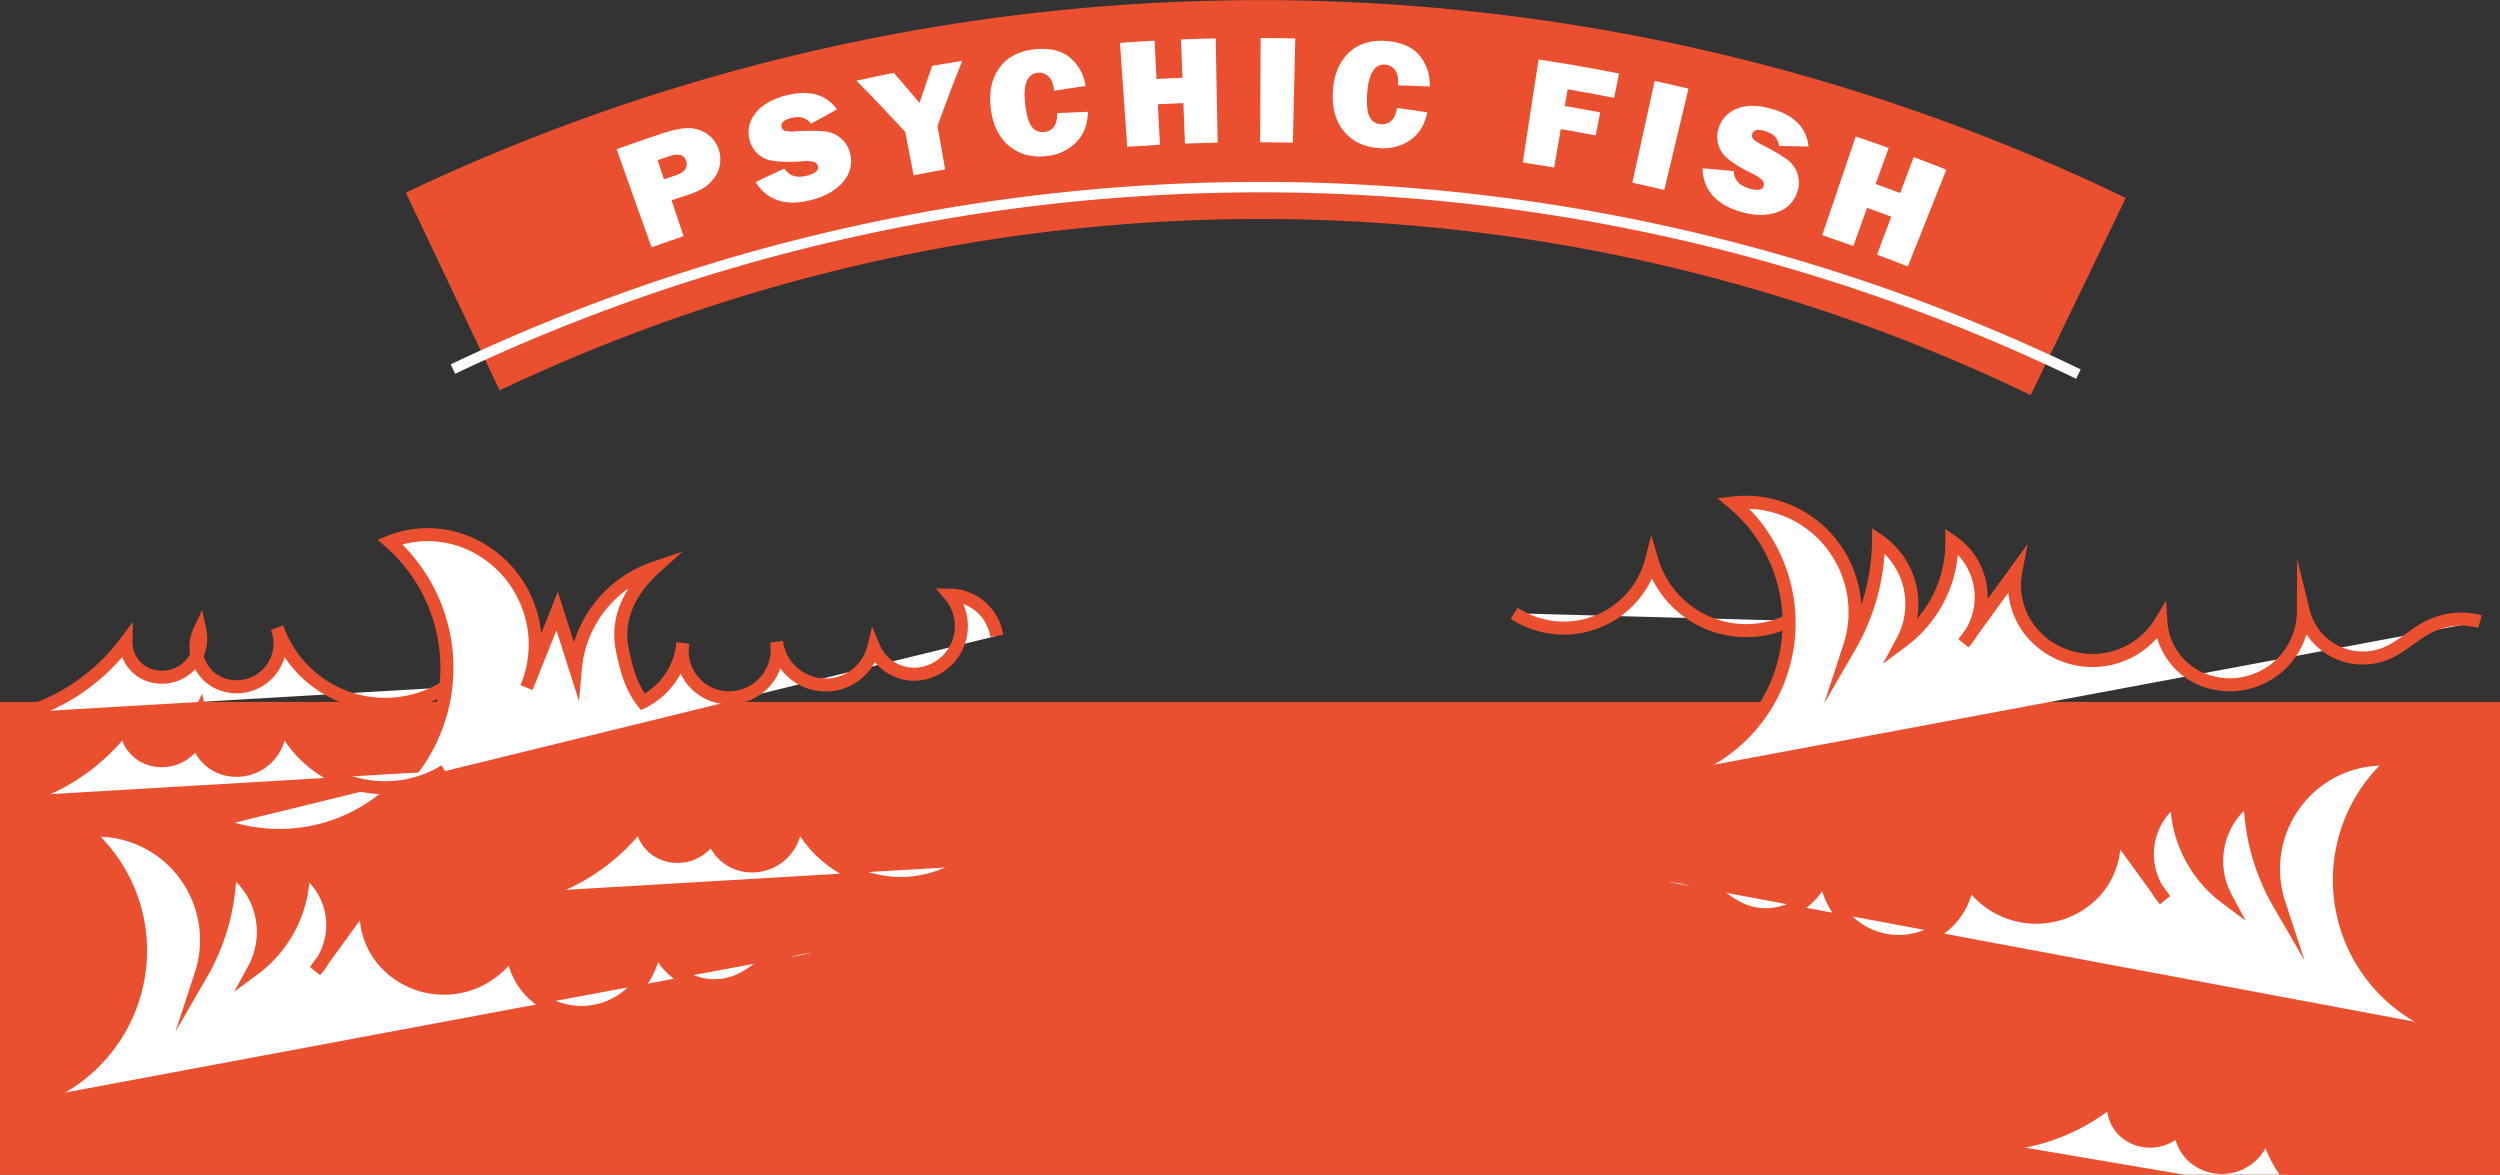 <svg xmlns="http://www.w3.org/2000/svg" xmlns:xlink="http://www.w3.org/1999/xlink" viewBox="0 0 959.52 450.84"><rect x="0" y="0" width="959.52" height="450.84" fill="#333333" stroke="none"/><defs><style>.cls-1,.cls-2,.cls-5,.cls-7,.cls-8{fill:none;}.cls-1{clip-rule:evenodd;}.cls-2,.cls-4{fill-rule:evenodd;}.cls-3{fill:#ea502f;}.cls-4,.cls-9{fill:#fff;}.cls-5,.cls-7{stroke:#ea502f;}.cls-5,.cls-7,.cls-8{stroke-miterlimit:10;}.cls-5{stroke-width:5px;}.cls-6{clip-path:url(#clip-path);}.cls-7{stroke-width:84px;}.cls-8{stroke:#fff;stroke-width:4px;}</style><clipPath id="clip-path" transform="translate(-32.16 -216.12)"><polyline class="cls-1" points="0 0 1023.96 0 1023.96 768 0 768"/></clipPath></defs><g id="Layer_1" data-name="Layer 1"><rect class="cls-3" y="269.4" width="959.52" height="244.44"/><path class="cls-4" d="M984,454.69a27.75,27.75,0,0,0-19.4,1.87c-6.22,3.05-11.17,8.44-17.78,10.78a23.47,23.47,0,0,1-30.6-16.52,28.24,28.24,0,0,1-37.38,26.6,25.66,25.66,0,0,1-17.31-22.61A30.71,30.71,0,0,1,815,462a28.27,28.27,0,0,1-9.16-26.59l-20,27.5a26.29,26.29,0,0,0,5.64-25,25.7,25.7,0,0,0-10.18-14,47.06,47.06,0,0,1-18.93,38.24,29.88,29.88,0,0,0,1.67-24.73,29.41,29.41,0,0,0-10.88-13.84,82.47,82.47,0,0,1-11.11,40.7,42.39,42.39,0,0,0-9.19-42,41.89,41.89,0,0,0-35.45-13.12,60.31,60.31,0,0,1-16.78,102.21" transform="translate(-32.16 -216.12)"/><path class="cls-5" d="M984,454.69a27.75,27.75,0,0,0-19.4,1.87c-6.22,3.05-11.17,8.44-17.78,10.78a23.47,23.47,0,0,1-30.6-16.52,28.24,28.24,0,0,1-37.38,26.6,25.66,25.66,0,0,1-17.31-22.61A30.71,30.71,0,0,1,815,462a28.27,28.27,0,0,1-9.16-26.59l-20,27.5a26.29,26.29,0,0,0,5.64-25,25.7,25.7,0,0,0-10.18-14,47.06,47.06,0,0,1-18.93,38.24,29.88,29.88,0,0,0,1.67-24.73,29.41,29.41,0,0,0-10.88-13.84,82.47,82.47,0,0,1-11.11,40.7,42.39,42.39,0,0,0-9.19-42,41.89,41.89,0,0,0-35.45-13.12,60.31,60.31,0,0,1-16.78,102.21" transform="translate(-32.16 -216.12)"/><path class="cls-4" d="M414.72,460.18a18.43,18.43,0,0,0-7.8-12.43,18.13,18.13,0,0,0-10.1-3.2,18.49,18.49,0,0,1-10,29.9,16.79,16.79,0,0,1-19.32-9.88,19,19,0,0,1-37.29-2.09,18.46,18.46,0,0,1-19.59,21.42A18,18,0,0,1,294.22,463a27.72,27.72,0,0,1-15.35,22.51c-4.59-5.82-6.45-13-7.9-20.27-2.49-12.41,3.7-23.25,12.47-31.15A45.19,45.19,0,0,0,259,453.94a44.59,44.59,0,0,0-6,18.71l-7-22L234.25,480a42.47,42.47,0,0,0-20.53-54.66,39.63,39.63,0,0,0-31.91-1.27A64.36,64.36,0,0,1,117.6,533" transform="translate(-32.16 -216.12)"/><path class="cls-5" d="M414.72,460.18a18.43,18.43,0,0,0-7.8-12.43,18.13,18.13,0,0,0-10.1-3.2,18.49,18.49,0,0,1-10,29.9,16.79,16.79,0,0,1-19.32-9.88,19,19,0,0,1-37.29-2.09,18.46,18.46,0,0,1-19.59,21.42A18,18,0,0,1,294.22,463a27.72,27.72,0,0,1-15.35,22.51c-4.59-5.82-6.45-13-7.9-20.27-2.49-12.41,3.7-23.25,12.47-31.15A45.19,45.19,0,0,0,259,453.94a44.59,44.59,0,0,0-6,18.71l-7-22L234.25,480a42.47,42.47,0,0,0-20.53-54.66,39.63,39.63,0,0,0-31.91-1.27A64.36,64.36,0,0,1,117.6,533" transform="translate(-32.16 -216.12)"/><path class="cls-4" d="M718.92,454.35A37.8,37.8,0,0,1,666.09,431a34.81,34.81,0,0,1-52.77,20.51" transform="translate(-32.16 -216.12)"/><path class="cls-5" d="M718.92,454.35A37.8,37.8,0,0,1,666.09,431a34.81,34.81,0,0,1-52.77,20.51" transform="translate(-32.16 -216.12)"/><path class="cls-4" d="M43.44,489.36A76.72,76.72,0,0,0,80.53,462.5,13.3,13.3,0,0,0,90,475.42a14.92,14.92,0,0,0,18.86-17.49,15.19,15.19,0,0,0,9.07,21,16.67,16.67,0,0,0,20.6-21.87A43.95,43.95,0,0,0,202.92,480" transform="translate(-32.16 -216.12)"/><path class="cls-5" d="M43.44,489.36A76.72,76.72,0,0,0,80.53,462.5,13.3,13.3,0,0,0,90,475.42a14.92,14.92,0,0,0,18.86-17.49,15.19,15.19,0,0,0,9.07,21,16.67,16.67,0,0,0,20.6-21.87A43.95,43.95,0,0,0,202.92,480" transform="translate(-32.16 -216.12)"/><path class="cls-4" d="M664.92,553.21a27.75,27.75,0,0,1,19.4,1.87c6.22,3,11.17,8.44,17.78,10.78a23.47,23.47,0,0,0,30.6-16.52,28.24,28.24,0,0,0,37.38,26.6,25.66,25.66,0,0,0,17.31-22.61,30.71,30.71,0,0,0,46.51,7.23A28.27,28.27,0,0,0,843.06,534l20,27.5a26.29,26.29,0,0,1-5.64-25,25.7,25.7,0,0,1,10.18-14,47.06,47.06,0,0,0,18.93,38.24A29.88,29.88,0,0,1,884.87,536a29.41,29.41,0,0,1,10.88-13.84,82.47,82.47,0,0,0,11.11,40.7,42.39,42.39,0,0,1,9.19-42,41.89,41.89,0,0,1,35.45-13.12A60.31,60.31,0,0,0,968.28,610" transform="translate(-32.16 -216.12)"/><path class="cls-5" d="M664.92,553.21a27.75,27.75,0,0,1,19.4,1.87c6.22,3,11.17,8.44,17.78,10.78a23.47,23.47,0,0,0,30.6-16.52,28.24,28.24,0,0,0,37.38,26.6,25.66,25.66,0,0,0,17.31-22.61,30.71,30.71,0,0,0,46.51,7.23A28.27,28.27,0,0,0,843.06,534l20,27.5a26.29,26.29,0,0,1-5.64-25,25.7,25.7,0,0,1,10.18-14,47.06,47.06,0,0,0,18.93,38.24A29.88,29.88,0,0,1,884.87,536a29.41,29.41,0,0,1,10.88-13.84,82.47,82.47,0,0,0,11.11,40.7,42.39,42.39,0,0,1,9.19-42,41.89,41.89,0,0,1,35.45-13.12A60.31,60.31,0,0,0,968.28,610" transform="translate(-32.16 -216.12)"/><path class="cls-4" d="M351.36,580.45a27.74,27.74,0,0,0-19.4,1.87c-6.23,3-11.19,8.44-17.79,10.78a23.49,23.49,0,0,1-30.62-16.52,28.25,28.25,0,0,1-37.4,26.6,25.68,25.68,0,0,1-17.31-22.61,30.73,30.73,0,0,1-46.53,7.23,28.27,28.27,0,0,1-9.16-26.59l-20,27.5a26.3,26.3,0,0,0,5.65-25,25.76,25.76,0,0,0-10.19-14A47,47,0,0,1,129.65,588a29.85,29.85,0,0,0,1.67-24.73,29.37,29.37,0,0,0-10.89-13.84,81.32,81.32,0,0,1-2.83,20.82,82.92,82.92,0,0,1-8.28,19.88,42.36,42.36,0,0,0-9.19-42A41.91,41.91,0,0,0,64.67,535a60,60,0,0,1,21.1,52.28A60.55,60.55,0,0,1,47.88,637.2" transform="translate(-32.16 -216.12)"/><path class="cls-5" d="M351.36,580.45a27.74,27.74,0,0,0-19.4,1.87c-6.23,3-11.19,8.44-17.79,10.78a23.49,23.49,0,0,1-30.62-16.52,28.25,28.25,0,0,1-37.4,26.6,25.68,25.68,0,0,1-17.31-22.61,30.73,30.73,0,0,1-46.53,7.23,28.27,28.27,0,0,1-9.16-26.59l-20,27.5a26.3,26.3,0,0,0,5.65-25,25.76,25.76,0,0,0-10.19-14A47,47,0,0,1,129.65,588a29.85,29.85,0,0,0,1.67-24.73,29.37,29.37,0,0,0-10.89-13.84,81.32,81.32,0,0,1-2.83,20.82,82.92,82.92,0,0,1-8.28,19.88,42.36,42.36,0,0,0-9.19-42A41.91,41.91,0,0,0,64.67,535a60,60,0,0,1,21.1,52.28A60.55,60.55,0,0,1,47.88,637.2" transform="translate(-32.16 -216.12)"/><path class="cls-4" d="M43.44,521.4a76.72,76.72,0,0,0,37.09-26.86A13.3,13.3,0,0,0,90,507.46,14.92,14.92,0,0,0,108.85,490a15.19,15.19,0,0,0,9.07,21,16.67,16.67,0,0,0,20.6-21.87A43.95,43.95,0,0,0,202.92,512" transform="translate(-32.16 -216.12)"/><path class="cls-5" d="M43.44,521.4a76.72,76.72,0,0,0,37.09-26.86A13.3,13.3,0,0,0,90,507.46,14.92,14.92,0,0,0,108.85,490a15.19,15.19,0,0,0,9.07,21,16.67,16.67,0,0,0,20.6-21.87A43.95,43.95,0,0,0,202.92,512" transform="translate(-32.16 -216.12)"/><path class="cls-4" d="M241.32,558.12a76.72,76.72,0,0,0,37.09-26.86,13.3,13.3,0,0,0,9.46,12.92,14.92,14.92,0,0,0,18.86-17.49,15.19,15.19,0,0,0,9.07,21,16.67,16.67,0,0,0,20.6-21.87,43.95,43.95,0,0,0,64.4,22.92" transform="translate(-32.16 -216.12)"/><path class="cls-5" d="M241.32,558.12a76.72,76.72,0,0,0,37.09-26.86,13.3,13.3,0,0,0,9.46,12.92,14.92,14.92,0,0,0,18.86-17.49,15.19,15.19,0,0,0,9.07,21,16.67,16.67,0,0,0,20.6-21.87,43.95,43.95,0,0,0,64.4,22.92" transform="translate(-32.16 -216.12)"/><g class="cls-6"><path class="cls-4" d="M801.49,655.24a76.68,76.68,0,0,0,42.18-17.79,13.29,13.29,0,0,0,6.32,14.7,14.92,14.92,0,0,0,22.31-12.77,15.15,15.15,0,0,0,4.12,22.49,16.66,16.66,0,0,0,25-16.64A44,44,0,0,0,959,682" transform="translate(-32.16 -216.12)"/></g><g class="cls-6"><path class="cls-5" d="M801.49,655.24a76.68,76.68,0,0,0,42.18-17.79,13.29,13.29,0,0,0,6.32,14.7,14.92,14.92,0,0,0,22.31-12.77,15.15,15.15,0,0,0,4.12,22.49,16.66,16.66,0,0,0,25-16.64A44,44,0,0,0,959,682" transform="translate(-32.16 -216.12)"/></g><path class="cls-7" d="M205.92,328a722.68,722.68,0,0,1,623.88,1.93" transform="translate(-32.16 -216.12)"/><path class="cls-8" d="M206,357.77a722.68,722.68,0,0,1,623.88,1.93" transform="translate(-32.16 -216.12)"/></g><g id="Layer_3" data-name="Layer 3"><path class="cls-9" d="M289.9,293l4.63,13.77q-6.15,2.09-12.28,4.28-6.74-18.82-13.43-37.66,8.9-3.19,17.84-6.15c4.46-1.48,8-2.09,10.62-1.89a12.5,12.5,0,0,1,6.84,2.58,12,12,0,0,1,2.55,15.95c-2,3.08-5.27,5.32-9.75,6.78C294.57,291.44,292.24,292.22,289.9,293ZM287,284.93l4.19-1.41c3.7-1.22,5.15-3.07,4.34-5.61-.76-2.38-2.87-3-6.33-1.87-1.55.51-3.11,1-4.66,1.56Z" transform="translate(-32.16 -216.12)"/><path class="cls-9" d="M322.17,286q5.5-2.64,11.06-5.19c1.81,2.85,4.71,3.74,8.74,2.71,3.14-.81,4.51-2,4.12-3.58a2.23,2.23,0,0,0-1.57-1.68,12.54,12.54,0,0,0-4.23-.24c-7.52.54-12.6.14-15.22-1.38a10.59,10.59,0,0,1-5.14-6.51,11.49,11.49,0,0,1,2-10.32c2.36-3.24,6.41-5.64,12.12-7.11,8.67-2.21,15.18-.35,19.38,5.39q-5,2.75-10,5.54c-1.73-2.33-4.31-3.07-7.69-2.2-2.81.72-4,1.9-3.59,3.5a1.94,1.94,0,0,0,1.39,1.43,12.71,12.71,0,0,0,3.95.18,74.81,74.81,0,0,1,11.27,0,11.41,11.41,0,0,1,6.14,2.65,10.68,10.68,0,0,1,3.57,6A11.81,11.81,0,0,1,355.67,286c-2.74,3.23-6.77,5.49-12.11,6.87C333.8,295.36,326.73,293.19,322.17,286Z" transform="translate(-32.16 -216.12)"/><path class="cls-9" d="M401.49,239.46q-5,12.45-9.5,25,1.45,8.34,2.92,16.68-6.06,1.06-12.09,2.25-1.62-8.33-3.22-16.63-9.17-10-18.76-19.68,7.19-1.56,14.38-3,5,5.74,9.87,11.55,2.36-7.14,4.86-14.26Q395.71,240.36,401.49,239.46Z" transform="translate(-32.16 -216.12)"/><path class="cls-9" d="M437.92,259.55q5.9-.3,11.78-.51c-.11,4.94-1.64,8.85-4.56,11.77A18.32,18.32,0,0,1,433.89,276c-5.53.65-10.21-.54-14.13-3.63s-6.35-7.74-7.25-14,.05-11.46,2.92-15.75,7.41-6.82,13.53-7.55c5.72-.67,10.28.33,13.62,2.94a17.24,17.24,0,0,1,6.22,11.12q-6,.87-12.05,1.83-.44-4-2.26-5.58a5.09,5.09,0,0,0-4.05-1.34c-4.14.49-5.72,4.62-4.76,12.33q.81,6.48,2.66,8.61a5,5,0,0,0,4.66,1.8C436.35,266.38,438,264,437.92,259.55Z" transform="translate(-32.16 -216.12)"/><path class="cls-9" d="M498.75,230.85q.36,20,.76,40-6.28.14-12.56.38-.3-7.77-.59-15.54c-3.27.12-6.54.28-9.81.45q.39,7.77.81,15.53-6.28.35-12.56.79-1.41-20-2.79-39.89,6.64-.48,13.29-.83.36,7.34.75,14.69c3.31-.18,6.63-.33,9.94-.47l-.54-14.69Q492.1,231,498.75,230.85Z" transform="translate(-32.16 -216.12)"/><path class="cls-9" d="M529.3,230.86q-.48,20-.92,40-6.28-.13-12.56-.15.07-20,.19-40Q522.66,230.72,529.3,230.86Z" transform="translate(-32.16 -216.12)"/><path class="cls-9" d="M568.36,257.56q5.82.79,11.61,1.68c-1,4.83-3.24,8.39-6.64,10.72a18.23,18.23,0,0,1-12,3c-5.53-.39-9.88-2.43-13.14-6.19s-4.77-8.78-4.49-15.11,2.17-11.25,5.77-14.92,8.5-5.34,14.62-4.91c5.72.4,10,2.23,12.77,5.42a17.22,17.22,0,0,1,4,12.08q-6.08-.27-12.14-.44.33-4-1.17-5.91a5,5,0,0,0-3.72-2.06c-4.13-.29-6.45,3.47-6.93,11.23-.27,4.35.07,7.33,1,9a5,5,0,0,0,4.22,2.63C565.55,264,567.6,261.92,568.36,257.56Z" transform="translate(-32.16 -216.12)"/><path class="cls-9" d="M644.62,268.09q-6.69-1.27-13.42-2.42-1.26,7.36-2.53,14.75-6-1-12.07-1.95,3-19.77,6.09-39.52,15.48,2.36,30.86,5.39-.94,4.66-1.87,9.34-8.89-1.76-17.84-3.29l-1.11,6.41q6.81,1.17,13.59,2.46Q645.48,263.68,644.62,268.09Z" transform="translate(-32.16 -216.12)"/><path class="cls-9" d="M680.22,250.13q-4.66,19.44-9.29,38.89-6.12-1.44-12.26-2.78,4.26-19.53,8.56-39.06Q673.74,248.59,680.22,250.13Z" transform="translate(-32.16 -216.12)"/><path class="cls-9" d="M685.6,280.72q6,.48,12,1.07c.11,3.37,2.14,5.6,6.11,6.73,3.08.88,4.85.55,5.32-1a2.26,2.26,0,0,0-.51-2.24,12.17,12.17,0,0,0-3.49-2.34c-6.7-3.3-10.83-6.2-12.3-8.84a10.66,10.66,0,0,1-1.12-8.2,11.55,11.55,0,0,1,6.87-7.92c3.64-1.62,8.3-1.66,13.92,0,8.53,2.45,13.18,7.33,13.89,14.4-3.78-.11-7.56-.18-11.33-.23-.31-2.88-2.14-4.82-5.48-5.77-2.76-.79-4.37-.37-4.82,1.23a1.91,1.91,0,0,0,.47,1.92,12.43,12.43,0,0,0,3.29,2.15,75.32,75.32,0,0,1,9.65,5.64,11.39,11.39,0,0,1,3.93,5.39,10.66,10.66,0,0,1,0,7,11.84,11.84,0,0,1-7.82,7.88c-4,1.41-8.56,1.34-13.82-.16C690.83,294.62,685.9,289.19,685.6,280.72Z" transform="translate(-32.16 -216.12)"/><path class="cls-9" d="M779.19,281.25q-7.41,18.57-14.79,37.16-5.89-2.34-11.83-4.55l5.48-14.57q-4.63-1.73-9.29-3.4l-5.27,14.64q-6-2.13-11.94-4.15,6.41-18.94,12.85-37.87,6.35,2.14,12.65,4.4-2.5,6.91-5,13.83,4.71,1.69,9.41,3.45l5.19-13.76Q772.95,278.78,779.19,281.25Z" transform="translate(-32.16 -216.12)"/></g></svg>